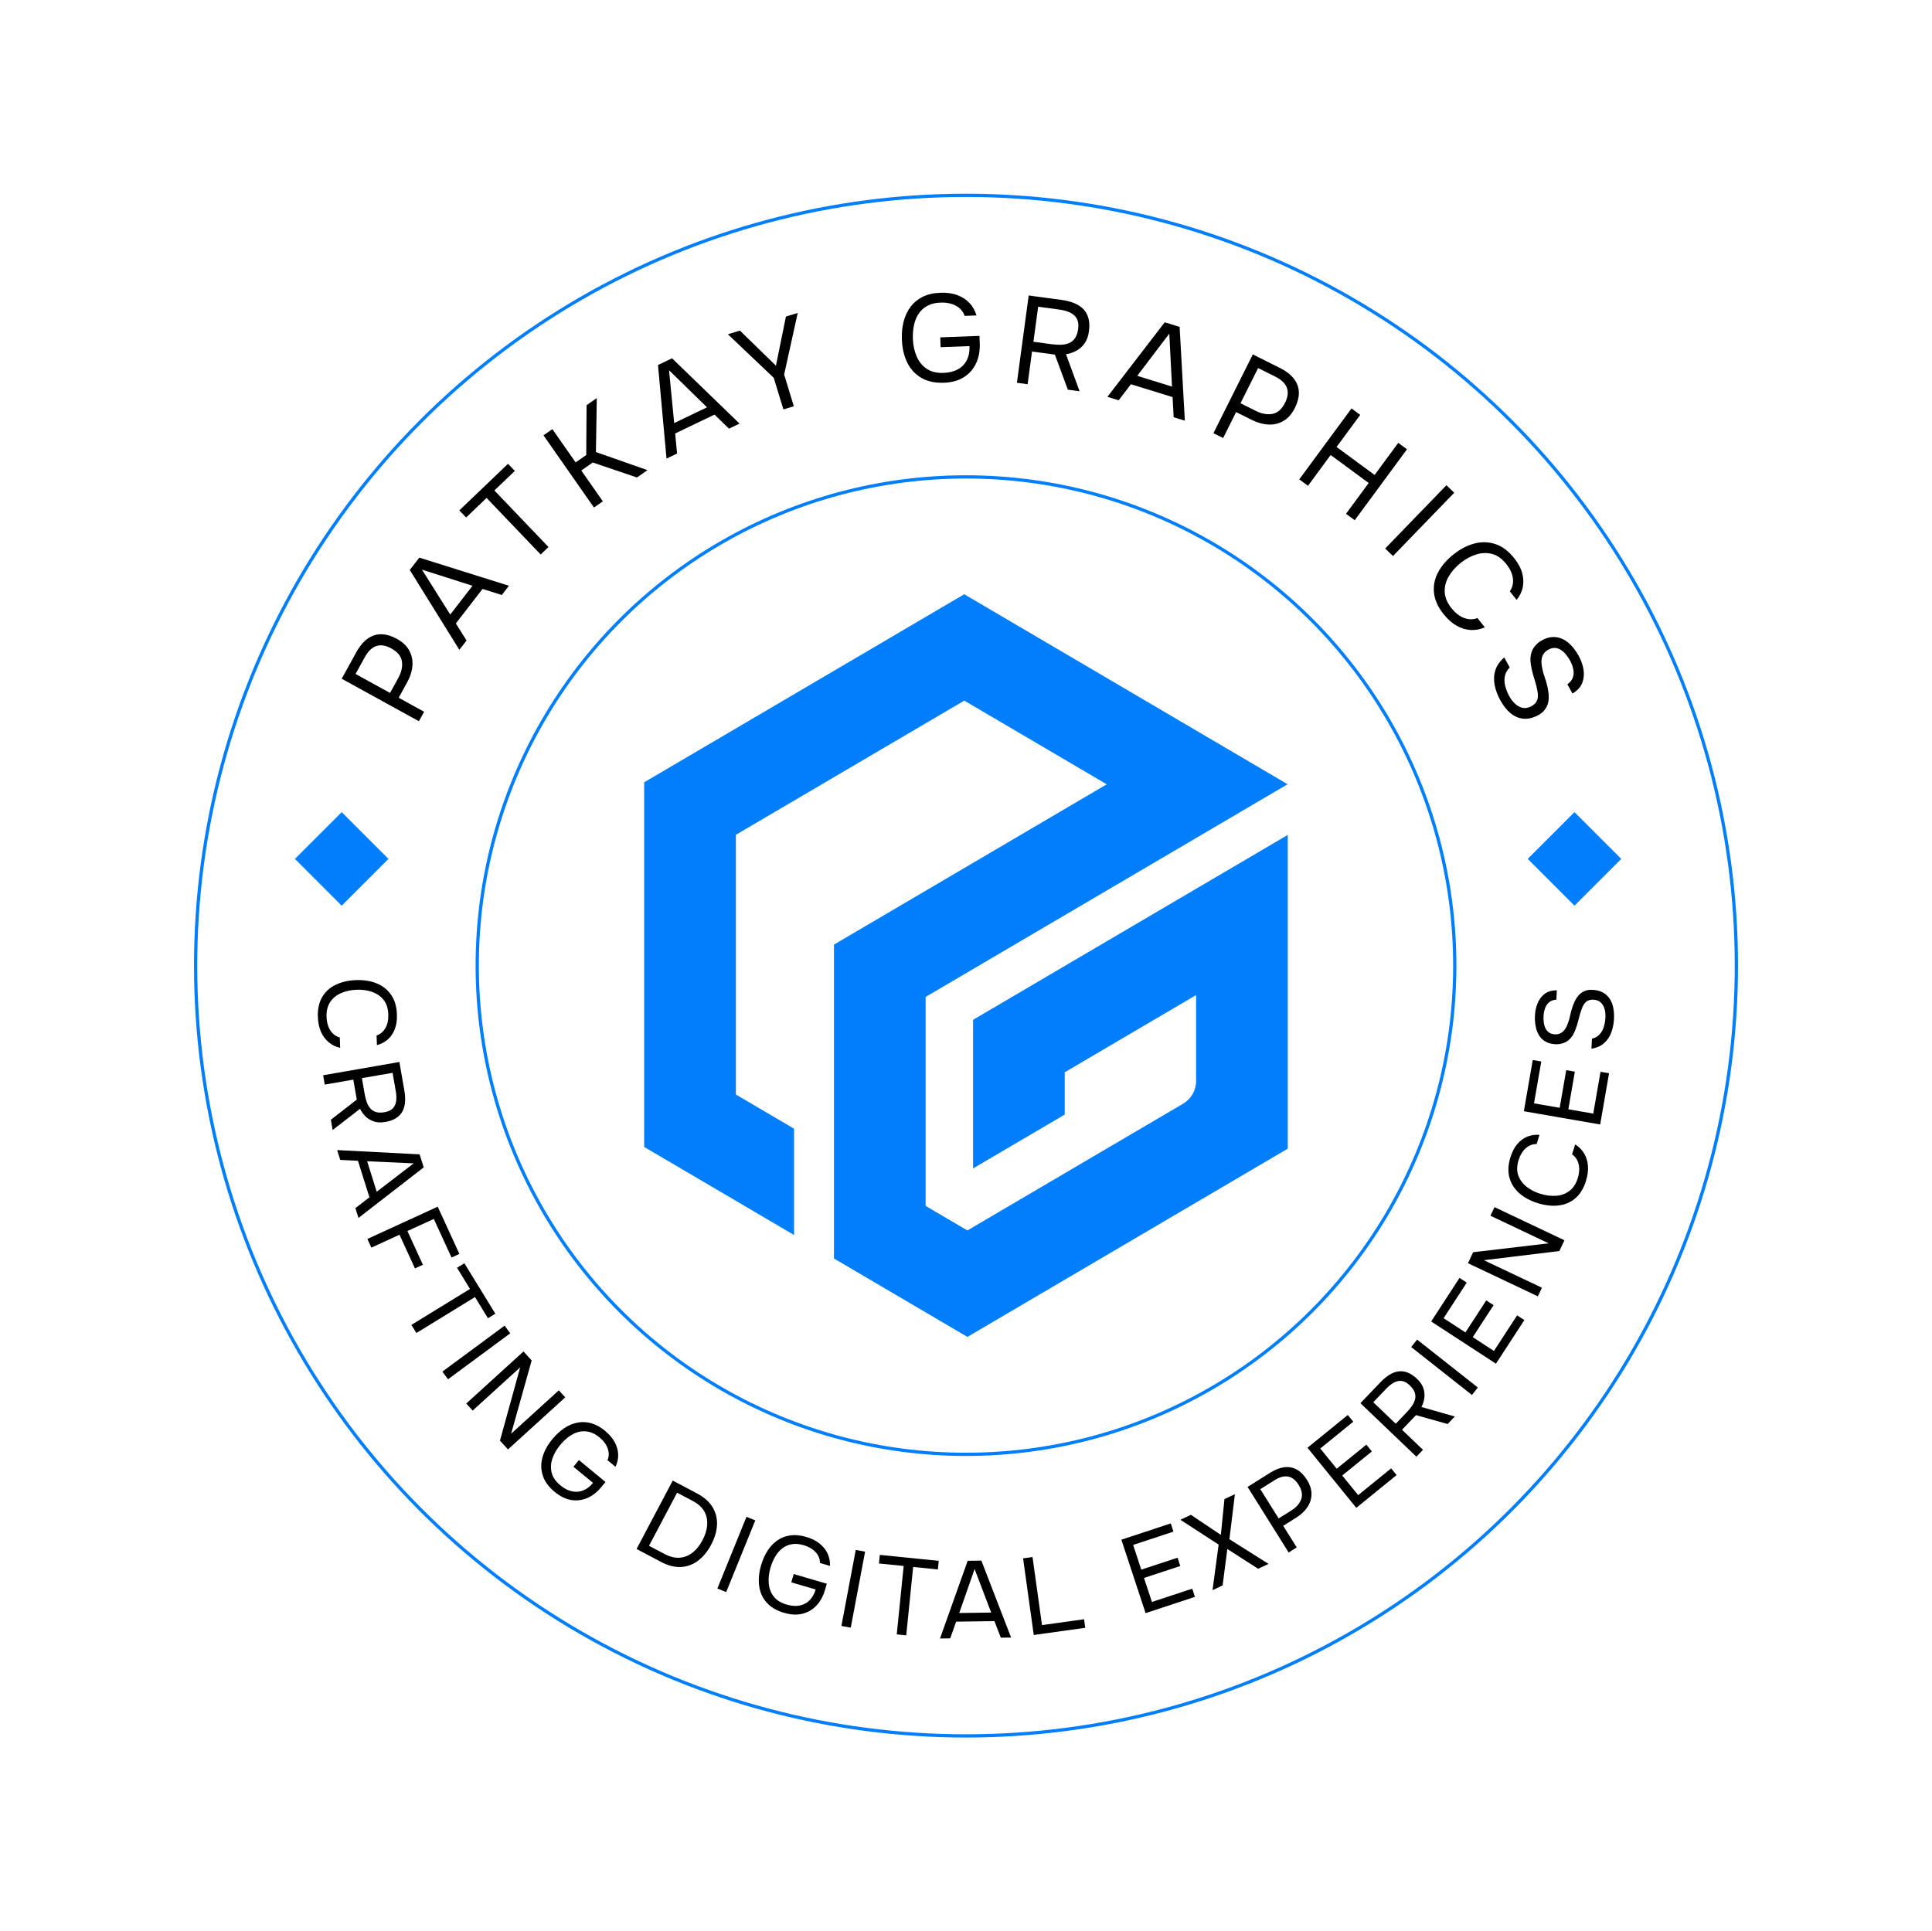 <?xml version="1.0" encoding="UTF-8"?>
<svg id="Layer_1" data-name="Layer 1" xmlns="http://www.w3.org/2000/svg" viewBox="0 0 595.44 595.28">
  <defs>
    <style>
      .cls-1, .cls-2 {
        fill: none;
      }

      .cls-3 {
        fill: #231f20;
      }

      .cls-4 {
        fill: #007efc;
      }

      .cls-2 {
        stroke: #007efc;
        stroke-miterlimit: 10;
      }
    </style>
  </defs>
  <g>
    <path class="cls-3" d="M289.54,280.6c-.44.25-.88.52-1.32.81l-.02-.04,1.34-.77Z"/>
    <polyline class="cls-1" points="307.22 314.65 307.24 314.67 307.24 314.65"/>
  </g>
  <polyline class="cls-1" points="297.71 297.63 297.73 297.65 297.73 297.63"/>
  <circle class="cls-2" cx="297.72" cy="297.64" r="237.43"/>
  <circle class="cls-2" cx="297.72" cy="297.64" r="150.64"/>
  <g>
    <g>
      <path d="M129.09,222.3l-23.78-13.09,4.54-8.24c.96-1.75,2.08-3.09,3.34-4.03,1.26-.94,2.66-1.42,4.19-1.44,1.53-.02,3.19.46,4.99,1.45,1.75.96,3.01,2.16,3.78,3.6.77,1.43,1.09,2.99.96,4.67-.14,1.68-.68,3.39-1.65,5.14l-2.59,4.71,7.84,4.32-1.61,2.93ZM120.21,213.59l2.52-4.57c1-1.82,1.38-3.53,1.14-5.14-.24-1.61-1.34-2.95-3.29-4.02-1.7-.94-3.24-1.18-4.59-.73-1.36.45-2.55,1.6-3.56,3.43l-2.85,5.18,10.63,5.85Z"/>
      <path d="M141.57,200.29l-15.28-24.61,2.94-3.8,27.63,8.67-2.21,2.85-5.93-1.87-8.23,10.63,3.3,5.27-2.21,2.85ZM138.76,189.43l6.87-8.87-15.58-4.97,8.71,13.84Z"/>
      <path d="M166.63,170.91l-16.67-17.43-6.3,6.03-2.1-2.19,15.01-14.36,2.1,2.19-6.3,6.03,16.67,17.43-2.41,2.31Z"/>
      <path d="M183.05,156.43l-15.55-22.25,2.74-1.91,7.17,10.26,3.27-2.29.1-15.34,3.15-2.2-.27,16.64,15.89,5.57-3.24,2.27-13.63-4.62-3.53,2.46,6.64,9.51-2.74,1.91Z"/>
      <path d="M205.42,141.37l-2.63-28.85,4.33-2.08,20.81,20.13-3.26,1.56-4.46-4.33-12.12,5.81.58,6.19-3.26,1.56ZM207.79,130.4l10.11-4.85-11.7-11.43,1.58,16.28Z"/>
      <path d="M241.44,126.19l-2.97-9.73-14.14-13.43,3.71-1.13,11.1,10.82,3.08-15.15,3.64-1.11-4.19,18.99,2.99,9.77-3.2.98Z"/>
      <path d="M290.99,117.97c-2.82.11-5.17-.4-7.07-1.52s-3.34-2.7-4.33-4.73c-.99-2.04-1.53-4.39-1.63-7.05-.08-2,.1-3.85.54-5.55.44-1.71,1.14-3.21,2.11-4.52.97-1.3,2.22-2.34,3.74-3.1,1.52-.76,3.33-1.18,5.43-1.26,2-.08,3.75.16,5.25.72,1.51.56,2.76,1.37,3.76,2.43,1,1.06,1.72,2.34,2.16,3.84l-3.65.14c-.29-.88-.78-1.64-1.47-2.27-.69-.63-1.54-1.1-2.55-1.42s-2.16-.46-3.44-.41c-1.59.06-2.93.39-4.04,1-1.11.61-2,1.42-2.67,2.43-.68,1.01-1.16,2.18-1.44,3.51s-.39,2.75-.34,4.26c.08,2,.47,3.8,1.17,5.41.7,1.61,1.74,2.88,3.1,3.8,1.37.92,3.1,1.34,5.2,1.26,1.74-.07,3.21-.44,4.42-1.11,1.2-.67,2.12-1.62,2.73-2.83.62-1.21.9-2.65.83-4.32l-8.9.34-.12-3.03,12.09-.46.09,2.26c.09,2.35-.29,4.43-1.15,6.23s-2.11,3.22-3.78,4.26c-1.66,1.04-3.68,1.6-6.06,1.69Z"/>
      <path d="M313.41,117.99l3.63-26.91,10.08,1.36c1.5.2,2.82.53,3.95,1,1.14.46,2.08,1.08,2.83,1.85.75.77,1.27,1.73,1.57,2.87.3,1.14.35,2.47.14,3.99-.2,1.5-.66,2.73-1.35,3.71-.7.98-1.55,1.73-2.56,2.27-1,.54-2.06.89-3.16,1.05l4.19,11.42-3.62-.49-4-10.81-7.04-.95-1.36,10.08-3.31-.45ZM318.49,105.34l5.71.77c.99.13,1.93.18,2.83.15.9-.03,1.71-.2,2.43-.5.73-.3,1.33-.79,1.81-1.46.48-.67.81-1.58.99-2.71.2-1.29.1-2.36-.3-3.2-.4-.84-1.08-1.5-2.02-1.98-.94-.48-2.13-.81-3.55-1l-6.43-.87-1.46,10.81Z"/>
      <path d="M341.31,122.3l17.66-22.96,4.59,1.42,1.61,28.91-3.45-1.06-.33-6.21-12.84-3.96-3.78,4.94-3.45-1.06ZM350.5,115.85l10.71,3.31-.83-16.33-9.89,13.03Z"/>
      <path d="M373.98,133.52l12.14-24.28,8.41,4.21c1.79.89,3.17,1.95,4.16,3.18.99,1.22,1.53,2.6,1.61,4.13s-.34,3.21-1.25,5.04c-.89,1.79-2.04,3.09-3.44,3.92-1.4.83-2.94,1.21-4.63,1.14-1.68-.07-3.42-.55-5.2-1.44l-4.81-2.4-4,8-2.99-1.49ZM382.32,124.29l4.67,2.34c1.85.93,3.58,1.24,5.18.94,1.6-.3,2.89-1.45,3.89-3.44.87-1.74,1.05-3.28.55-4.62-.5-1.34-1.7-2.48-3.57-3.42l-5.29-2.64-5.43,10.85Z"/>
      <path d="M400.43,147.76l16.1-21.86,2.69,1.98-7.29,9.89,11.72,8.63,7.29-9.89,2.69,1.98-16.1,21.86-2.69-1.98,6.99-9.49-11.72-8.63-6.99,9.49-2.69-1.98Z"/>
      <path d="M426.91,169.07l18.88-19.51,2.4,2.32-18.88,19.51-2.4-2.32Z"/>
      <path d="M444.89,189.27c-1.74-2.18-2.71-4.37-2.94-6.57s.2-4.29,1.27-6.3c1.07-2.01,2.66-3.85,4.76-5.52,2.08-1.66,4.23-2.77,6.44-3.35,2.21-.58,4.36-.52,6.47.18,2.11.7,4.04,2.15,5.79,4.35,1.24,1.56,2.07,3.11,2.47,4.63s.46,2.98.16,4.36-.94,2.67-1.89,3.86l-2.1-2.65c.8-1.13,1.12-2.44.96-3.92-.17-1.49-.85-2.98-2.04-4.48-1.34-1.68-2.81-2.73-4.42-3.13-1.61-.4-3.24-.34-4.9.19s-3.22,1.38-4.71,2.56c-1.56,1.24-2.8,2.63-3.7,4.17-.91,1.54-1.32,3.14-1.25,4.82.07,1.67.76,3.33,2.07,4.98.8,1,1.65,1.79,2.56,2.36.91.57,1.84.91,2.78,1.03.94.12,1.84,0,2.68-.33l2.27,2.86c-1.4.62-2.85.89-4.33.82-1.49-.08-2.94-.52-4.36-1.32-1.42-.8-2.76-1.99-4.02-3.58Z"/>
      <path d="M462.37,215.81c-.82-1.5-1.4-3.04-1.71-4.6s-.26-3.08.18-4.54c.44-1.47,1.36-2.8,2.77-4.01l1.68,3.06c-.84.87-1.34,1.81-1.52,2.82-.17,1.01-.12,2.04.18,3.08.29,1.04.69,2.02,1.19,2.94.5.92,1.1,1.71,1.8,2.36.7.66,1.47,1.08,2.33,1.26.86.18,1.75.03,2.67-.48.72-.39,1.23-.84,1.54-1.35.31-.5.48-1.06.5-1.68.03-.61-.04-1.28-.2-2.01-.19-.98-.45-1.99-.78-3.03-.34-1.04-.63-2.08-.88-3.13-.25-1.04-.4-2.06-.45-3.06,0-.55.04-1.11.15-1.68.11-.57.31-1.12.59-1.64.28-.52.66-1.02,1.13-1.49.47-.48,1.04-.9,1.71-1.27,1.01-.55,1.97-.88,2.89-.97.91-.09,1.78,0,2.59.25.81.26,1.57.66,2.28,1.2.71.55,1.36,1.19,1.95,1.93.6.74,1.12,1.52,1.58,2.36.75,1.37,1.25,2.77,1.49,4.2.24,1.43.12,2.79-.36,4.1-.48,1.3-1.49,2.42-3.03,3.35l-1.57-2.86c.88-.63,1.45-1.35,1.71-2.16.26-.81.29-1.66.09-2.55-.19-.89-.52-1.76-.99-2.61-.34-.63-.75-1.23-1.21-1.81-.46-.58-.98-1.06-1.55-1.43-.57-.37-1.18-.59-1.84-.64-.66-.05-1.35.13-2.09.53-.58.32-1.04.71-1.37,1.17-.33.46-.55.96-.65,1.49-.1.54-.13,1.08-.08,1.65.14,1.32.46,2.7.97,4.13.51,1.43.87,2.83,1.09,4.2.14.8.2,1.57.17,2.31-.03.75-.16,1.44-.4,2.08-.23.64-.58,1.22-1.03,1.75-.46.53-1.04.99-1.76,1.38-1.3.71-2.53,1.09-3.69,1.14-1.16.05-2.23-.17-3.22-.64-.99-.48-1.89-1.16-2.7-2.05-.81-.89-1.52-1.9-2.15-3.05Z"/>
    </g>
    <g>
      <path d="M97.96,313.51c-.09-2.45.36-4.51,1.34-6.18.98-1.67,2.38-2.93,4.18-3.8,1.8-.86,3.88-1.34,6.24-1.43,2.34-.09,4.44.24,6.3.98,1.86.74,3.36,1.91,4.48,3.5,1.13,1.59,1.74,3.62,1.83,6.09.07,1.75-.15,3.27-.66,4.56-.5,1.29-1.22,2.35-2.16,3.17-.94.82-2.05,1.4-3.34,1.74l-.11-2.97c1.16-.38,2.06-1.14,2.72-2.28.66-1.14.95-2.55.89-4.24-.07-1.89-.57-3.39-1.5-4.52-.93-1.13-2.12-1.93-3.56-2.42-1.45-.49-3-.7-4.66-.64-1.75.06-3.35.4-4.79,1.02s-2.57,1.53-3.39,2.76c-.82,1.22-1.2,2.75-1.13,4.6.04,1.12.24,2.12.58,3,.35.88.82,1.6,1.43,2.17.61.57,1.29.96,2.07,1.16l.12,3.2c-1.32-.29-2.48-.85-3.49-1.68-1.01-.83-1.81-1.9-2.4-3.2-.59-1.31-.92-2.85-.98-4.62Z"/>
      <path d="M99.6,331.43l23.49-4.09,1.53,8.81c.23,1.31.3,2.5.21,3.57-.09,1.08-.35,2.03-.8,2.86-.45.83-1.11,1.52-1.99,2.08-.87.55-1.98.94-3.31,1.17-1.31.23-2.46.18-3.47-.15-1-.33-1.86-.84-2.58-1.54s-1.29-1.49-1.71-2.37l-8.45,6.54-.55-3.16,7.99-6.22-1.07-6.15-8.8,1.53-.5-2.89ZM111.54,332.33l.87,4.98c.15.87.36,1.67.63,2.41.26.74.62,1.37,1.07,1.9.45.53,1.01.9,1.7,1.12.69.22,1.53.26,2.54.11,1.13-.17,2-.54,2.6-1.1.6-.56.97-1.3,1.12-2.21.15-.92.12-2-.1-3.24l-.98-5.62-9.44,1.64Z"/>
      <path d="M103.91,354.5l25.41,1.31,1.26,4.02-20.1,15.58-.95-3.02,4.33-3.34-3.54-11.26-5.46-.27-.95-3.02ZM113.15,357.93l2.95,9.4,11.4-8.74-14.35-.65Z"/>
      <path d="M113.23,381.89l21.67-9.95,6.68,14.56-2.42,1.11-5.46-11.89-8.13,3.73,4.77,10.39-2.45,1.13-4.77-10.39-8.67,3.98-1.22-2.67Z"/>
      <path d="M126.79,408.38l18.06-11.08-4-6.53,2.27-1.39,9.54,15.55-2.27,1.4-4-6.53-18.06,11.08-1.54-2.5Z"/>
      <path d="M136.34,422.78l19.18-14.17,1.74,2.36-19.18,14.17-1.74-2.36Z"/>
      <path d="M143.7,432.62l17.64-16.05,2.52,2.77-6.33,22.58,14.7-13.37,1.97,2.17-17.64,16.05-2.47-2.72,6.23-22.58-14.65,13.32-1.97-2.17Z"/>
      <path d="M171.03,459.93c-1.91-1.57-3.16-3.28-3.75-5.13-.59-1.84-.62-3.72-.08-5.64.54-1.91,1.56-3.77,3.05-5.58,1.12-1.35,2.32-2.46,3.6-3.33,1.28-.87,2.62-1.44,4.03-1.73,1.4-.29,2.82-.24,4.27.15,1.44.39,2.88,1.17,4.3,2.34,1.35,1.12,2.36,2.3,3.02,3.54.66,1.25,1.01,2.51,1.05,3.79s-.24,2.54-.82,3.78l-2.47-2.04c.33-.75.45-1.53.36-2.35s-.37-1.62-.84-2.42c-.48-.8-1.15-1.56-2.02-2.27-1.08-.89-2.15-1.45-3.23-1.7-1.08-.25-2.14-.24-3.17.03-1.04.27-2.04.75-3,1.46-.96.71-1.86,1.57-2.71,2.6-1.12,1.35-1.92,2.76-2.4,4.23-.48,1.47-.54,2.9-.19,4.31.36,1.4,1.25,2.69,2.67,3.86,1.18.97,2.36,1.59,3.55,1.85,1.18.26,2.33.18,3.45-.26,1.12-.43,2.14-1.21,3.07-2.34l-6.04-4.98,1.69-2.06,8.2,6.76-1.26,1.53c-1.32,1.6-2.78,2.74-4.39,3.42-1.61.68-3.27.88-4.97.59s-3.35-1.1-4.97-2.43Z"/>
      <path d="M196.19,477.45l11.15-21.08,7.48,3.96c2.19,1.16,3.78,2.57,4.79,4.23,1,1.66,1.46,3.48,1.37,5.45-.09,1.98-.69,4.02-1.81,6.12-1.1,2.09-2.44,3.73-4.01,4.92-1.57,1.19-3.33,1.84-5.27,1.95-1.94.11-4.01-.42-6.22-1.59l-7.48-3.96ZM200.03,476.47l4.71,2.49c1.71.9,3.29,1.3,4.76,1.18,1.46-.12,2.78-.65,3.97-1.59,1.18-.94,2.2-2.21,3.05-3.82.83-1.57,1.31-3.11,1.43-4.62.12-1.51-.16-2.91-.86-4.19-.7-1.28-1.88-2.37-3.55-3.25l-4.86-2.57-8.65,16.37Z"/>
      <path d="M221.09,489.64l8.97-22.1,2.72,1.1-8.97,22.1-2.72-1.1Z"/>
      <path d="M241.71,497.16c-2.37-.7-4.19-1.78-5.47-3.24s-2.03-3.18-2.28-5.15c-.25-1.97-.05-4.08.61-6.32.49-1.68,1.16-3.18,2-4.48.84-1.3,1.85-2.36,3.02-3.17,1.18-.82,2.5-1.33,3.98-1.54,1.48-.21,3.1-.06,4.87.46,1.68.49,3.08,1.18,4.17,2.07,1.1.89,1.92,1.91,2.46,3.08.54,1.17.78,2.43.73,3.8l-3.08-.9c0-.82-.19-1.59-.59-2.3-.4-.71-.98-1.35-1.73-1.9-.75-.55-1.67-.98-2.75-1.3-1.34-.39-2.55-.49-3.64-.29-1.09.2-2.06.62-2.9,1.27-.85.65-1.58,1.49-2.18,2.52-.61,1.03-1.1,2.18-1.47,3.45-.49,1.68-.67,3.29-.54,4.83.13,1.54.64,2.88,1.52,4.03.88,1.15,2.21,1.98,3.98,2.5,1.47.43,2.79.53,3.99.31,1.19-.23,2.21-.76,3.07-1.6.85-.84,1.49-1.96,1.9-3.36l-7.51-2.2.75-2.56,10.2,2.99-.56,1.91c-.58,1.99-1.48,3.61-2.69,4.87-1.21,1.26-2.66,2.09-4.33,2.49-1.68.4-3.52.3-5.52-.29Z"/>
      <path d="M259.32,501.17l4.42-23.43,2.88.54-4.42,23.43-2.88-.54Z"/>
      <path d="M276.38,503.77l2.13-21.08-7.62-.77.27-2.65,18.16,1.84-.27,2.65-7.62-.77-2.13,21.08-2.92-.3Z"/>
      <path d="M289.7,505.06l8.54-23.97,4.21-.06,9.17,23.72-3.17.04-1.96-5.1-11.81.16-1.82,5.15-3.17.04ZM295.63,497.19l9.85-.14-5.11-13.42-4.74,13.56Z"/>
      <path d="M318.6,503.96l-3.29-23.62,2.91-.41,2.92,20.98,12.96-1.8.37,2.64-15.87,2.21Z"/>
      <path d="M353.07,497.24l-7.46-22.65,15.22-5.02.83,2.53-12.43,4.1,2.51,7.62,11.18-3.68.84,2.56-11.18,3.68,2.44,7.4,12.43-4.1.83,2.53-15.22,5.02Z"/>
      <path d="M373.7,490.13l1.88-14.03-11.79-7.66,3.24-1.52,9.23,6.18,1.12-11.03,3.21-1.5-1.69,13.87,12.06,7.61-3.21,1.5-9.49-6.09-1.45,11.22-3.11,1.46Z"/>
      <path d="M397.16,478.53l-12.66-20.21,7-4.39c1.49-.93,2.92-1.49,4.29-1.67,1.37-.18,2.65.05,3.83.68s2.25,1.72,3.21,3.25c.93,1.48,1.39,2.94,1.37,4.38-.02,1.43-.44,2.76-1.26,3.99-.82,1.23-1.97,2.31-3.46,3.24l-4,2.51,4.17,6.66-2.49,1.56ZM394.06,468.05l3.89-2.44c1.55-.97,2.57-2.12,3.07-3.46.5-1.34.24-2.83-.8-4.49-.91-1.45-1.98-2.29-3.21-2.53-1.23-.23-2.63.14-4.19,1.12l-4.4,2.76,5.66,9.03Z"/>
      <path d="M418,464.76l-15.04-18.51,12.43-10.1,1.68,2.07-10.16,8.26,5.06,6.23,9.14-7.42,1.7,2.09-9.14,7.42,4.92,6.05,10.16-8.25,1.68,2.07-12.44,10.11Z"/>
      <path d="M436.52,448.99l-17.24-16.48,6.18-6.46c.92-.96,1.84-1.72,2.75-2.29.92-.57,1.84-.92,2.78-1.05.93-.13,1.88-.01,2.85.36.96.38,1.93,1.03,2.91,1.96.96.92,1.61,1.88,1.94,2.88s.43,2,.29,2.99c-.14.99-.43,1.92-.89,2.79l10.28,2.92-2.21,2.32-9.75-2.74-4.31,4.51,6.46,6.18-2.03,2.12ZM430.16,438.85l3.5-3.66c.61-.63,1.13-1.28,1.57-1.93.44-.65.74-1.32.9-1.99.16-.67.12-1.35-.11-2.04-.23-.69-.7-1.39-1.42-2.1-.81-.81-1.62-1.29-2.43-1.44-.81-.15-1.62-.01-2.45.41-.82.42-1.67,1.09-2.54,2l-3.94,4.12,6.92,6.62Z"/>
      <path d="M453.65,429.98l-18.72-14.77,1.82-2.3,18.72,14.77-1.82,2.3Z"/>
      <path d="M461.06,420.34l-19.98-13.01,8.74-13.43,2.23,1.45-7.14,10.97,6.73,4.38,6.42-9.87,2.26,1.47-6.42,9.86,6.53,4.25,7.14-10.97,2.23,1.45-8.74,13.43Z"/>
      <path d="M473.97,399.58l-21.55-10.22,1.6-3.38,23.28-2.74-17.95-8.51,1.26-2.65,21.55,10.22-1.58,3.32-23.25,2.82,17.89,8.48-1.25,2.65Z"/>
      <path d="M488.8,363.99c-.72,2.34-1.83,4.14-3.31,5.38-1.48,1.25-3.22,1.98-5.2,2.2-1.99.22-4.11-.02-6.37-.72-2.23-.69-4.1-1.7-5.62-3.01-1.51-1.32-2.54-2.91-3.07-4.78-.54-1.87-.44-3.99.29-6.36.52-1.68,1.23-3.04,2.13-4.09.9-1.05,1.93-1.81,3.09-2.27,1.16-.46,2.4-.65,3.73-.54l-.88,2.84c-1.21-.02-2.32.39-3.32,1.25-.99.86-1.74,2.09-2.24,3.7-.56,1.8-.59,3.39-.08,4.76.51,1.37,1.36,2.52,2.57,3.46,1.2.94,2.6,1.66,4.19,2.15,1.67.52,3.29.73,4.86.62,1.57-.1,2.94-.6,4.11-1.48,1.18-.88,2.04-2.2,2.59-3.96.33-1.07.48-2.08.44-3.02-.04-.94-.25-1.78-.63-2.53-.38-.74-.91-1.33-1.57-1.78l.95-3.06c1.15.71,2.06,1.62,2.74,2.74.68,1.12,1.08,2.39,1.2,3.81.12,1.43-.08,2.99-.61,4.69Z"/>
      <path d="M493.15,346.6l-23.5-4.08,2.74-15.79,2.63.46-2.24,12.9,7.91,1.37,2.02-11.6,2.66.46-2.01,11.6,7.68,1.33,2.24-12.89,2.63.46-2.74,15.78Z"/>
      <path d="M497.44,313.96c-.07,1.5-.35,2.92-.82,4.23-.48,1.32-1.22,2.42-2.22,3.32-1,.9-2.3,1.48-3.92,1.74l.15-3.07c1.03-.27,1.84-.74,2.43-1.42.6-.68,1.02-1.48,1.28-2.39.26-.91.41-1.83.45-2.75s-.04-1.79-.26-2.6c-.22-.81-.61-1.48-1.17-2.01-.56-.53-1.3-.82-2.22-.87-.72-.03-1.31.07-1.77.3-.46.24-.84.58-1.15,1.03s-.56.98-.77,1.6c-.31.82-.57,1.69-.8,2.63-.23.93-.48,1.85-.77,2.75-.29.9-.64,1.73-1.06,2.5-.25.42-.54.81-.89,1.19-.34.38-.74.7-1.19.96-.45.26-.96.46-1.53.6-.57.14-1.19.2-1.87.16-1.01-.05-1.88-.25-2.61-.6-.73-.35-1.34-.81-1.83-1.37s-.88-1.21-1.16-1.95c-.28-.73-.47-1.51-.58-2.34-.11-.83-.14-1.66-.1-2.49.06-1.37.33-2.65.8-3.83.47-1.18,1.19-2.15,2.15-2.9.96-.75,2.23-1.13,3.8-1.12l-.14,2.86c-.95.07-1.7.35-2.27.84s-.98,1.11-1.24,1.87-.41,1.56-.45,2.41c-.03.63,0,1.26.08,1.91.08.64.25,1.24.51,1.78.25.54.62.98,1.09,1.32s1.07.52,1.81.56c.58.03,1.11-.05,1.56-.25.46-.19.85-.47,1.17-.82s.59-.75.82-1.19c.5-1.06.89-2.24,1.16-3.54.28-1.3.64-2.52,1.1-3.65.26-.66.57-1.27.93-1.81.36-.54.78-1,1.25-1.38.47-.37.99-.65,1.58-.84s1.23-.26,1.95-.23c1.3.06,2.4.34,3.29.83.89.49,1.59,1.15,2.12,1.96.52.81.89,1.74,1.08,2.77.2,1.03.27,2.12.22,3.27Z"/>
    </g>
  </g>
  <rect class="cls-4" x="95.11" y="254.55" width="20.39" height="20.39" transform="translate(218.05 3.08) rotate(45)"/>
  <rect class="cls-4" x="475.06" y="254.55" width="20.39" height="20.39" transform="translate(329.33 -265.59) rotate(45)"/>
  <g>
    <line class="cls-4" x1="396.89" y1="241.78" x2="396.85" y2="241.76"/>
    <line class="cls-4" x1="396.89" y1="241.74" x2="396.85" y2="241.76"/>
    <path class="cls-4" d="M396.89,257.4v96.65s0,0-.01.01c-30.95,18.19-67.82,39.86-98.72,58.02-4.27-2.5-8.56-5.03-12.88-7.57-9.34-5.48-18.78-11.03-28.25-16.6v-96.73s0-.01,0-.02c25.75-15.14,58.38-34.3,84.07-49.41-9.97-5.86-33.69-19.8-43.9-25.79,0,0-.01,0-.02,0-19.9,11.69-50.39,29.61-70.38,41.35v80.06s0,0,0,0c5.86,3.45,11.86,6.97,17.93,10.54v32.76c-15.53-9.13-31.03-18.24-46.17-27.13-.01,0-.02-.02-.02-.04v-112.37c31.02-18.23,67.72-39.79,98.63-57.96h.02c29.56,17.36,70.02,41.15,99.65,58.56-34.16,20.08-77.52,45.55-111.57,65.56,0,0,0,0,0,0v64.41c4.34,2.55,8.64,5.08,12.87,7.56,0,0,.01,0,.02,0,17.1-10.04,47.32-27.8,66.47-39.06,2.49-1.46,4.01-4.12,4.01-7.01v-26.48l-40.47,23.79s-.02.02-.02.04v13.01l-28.25,16.6v-45.8s0,0,0-.01c28.98-17.03,68.1-40.01,96.99-56.99Z"/>
  </g>
</svg>
